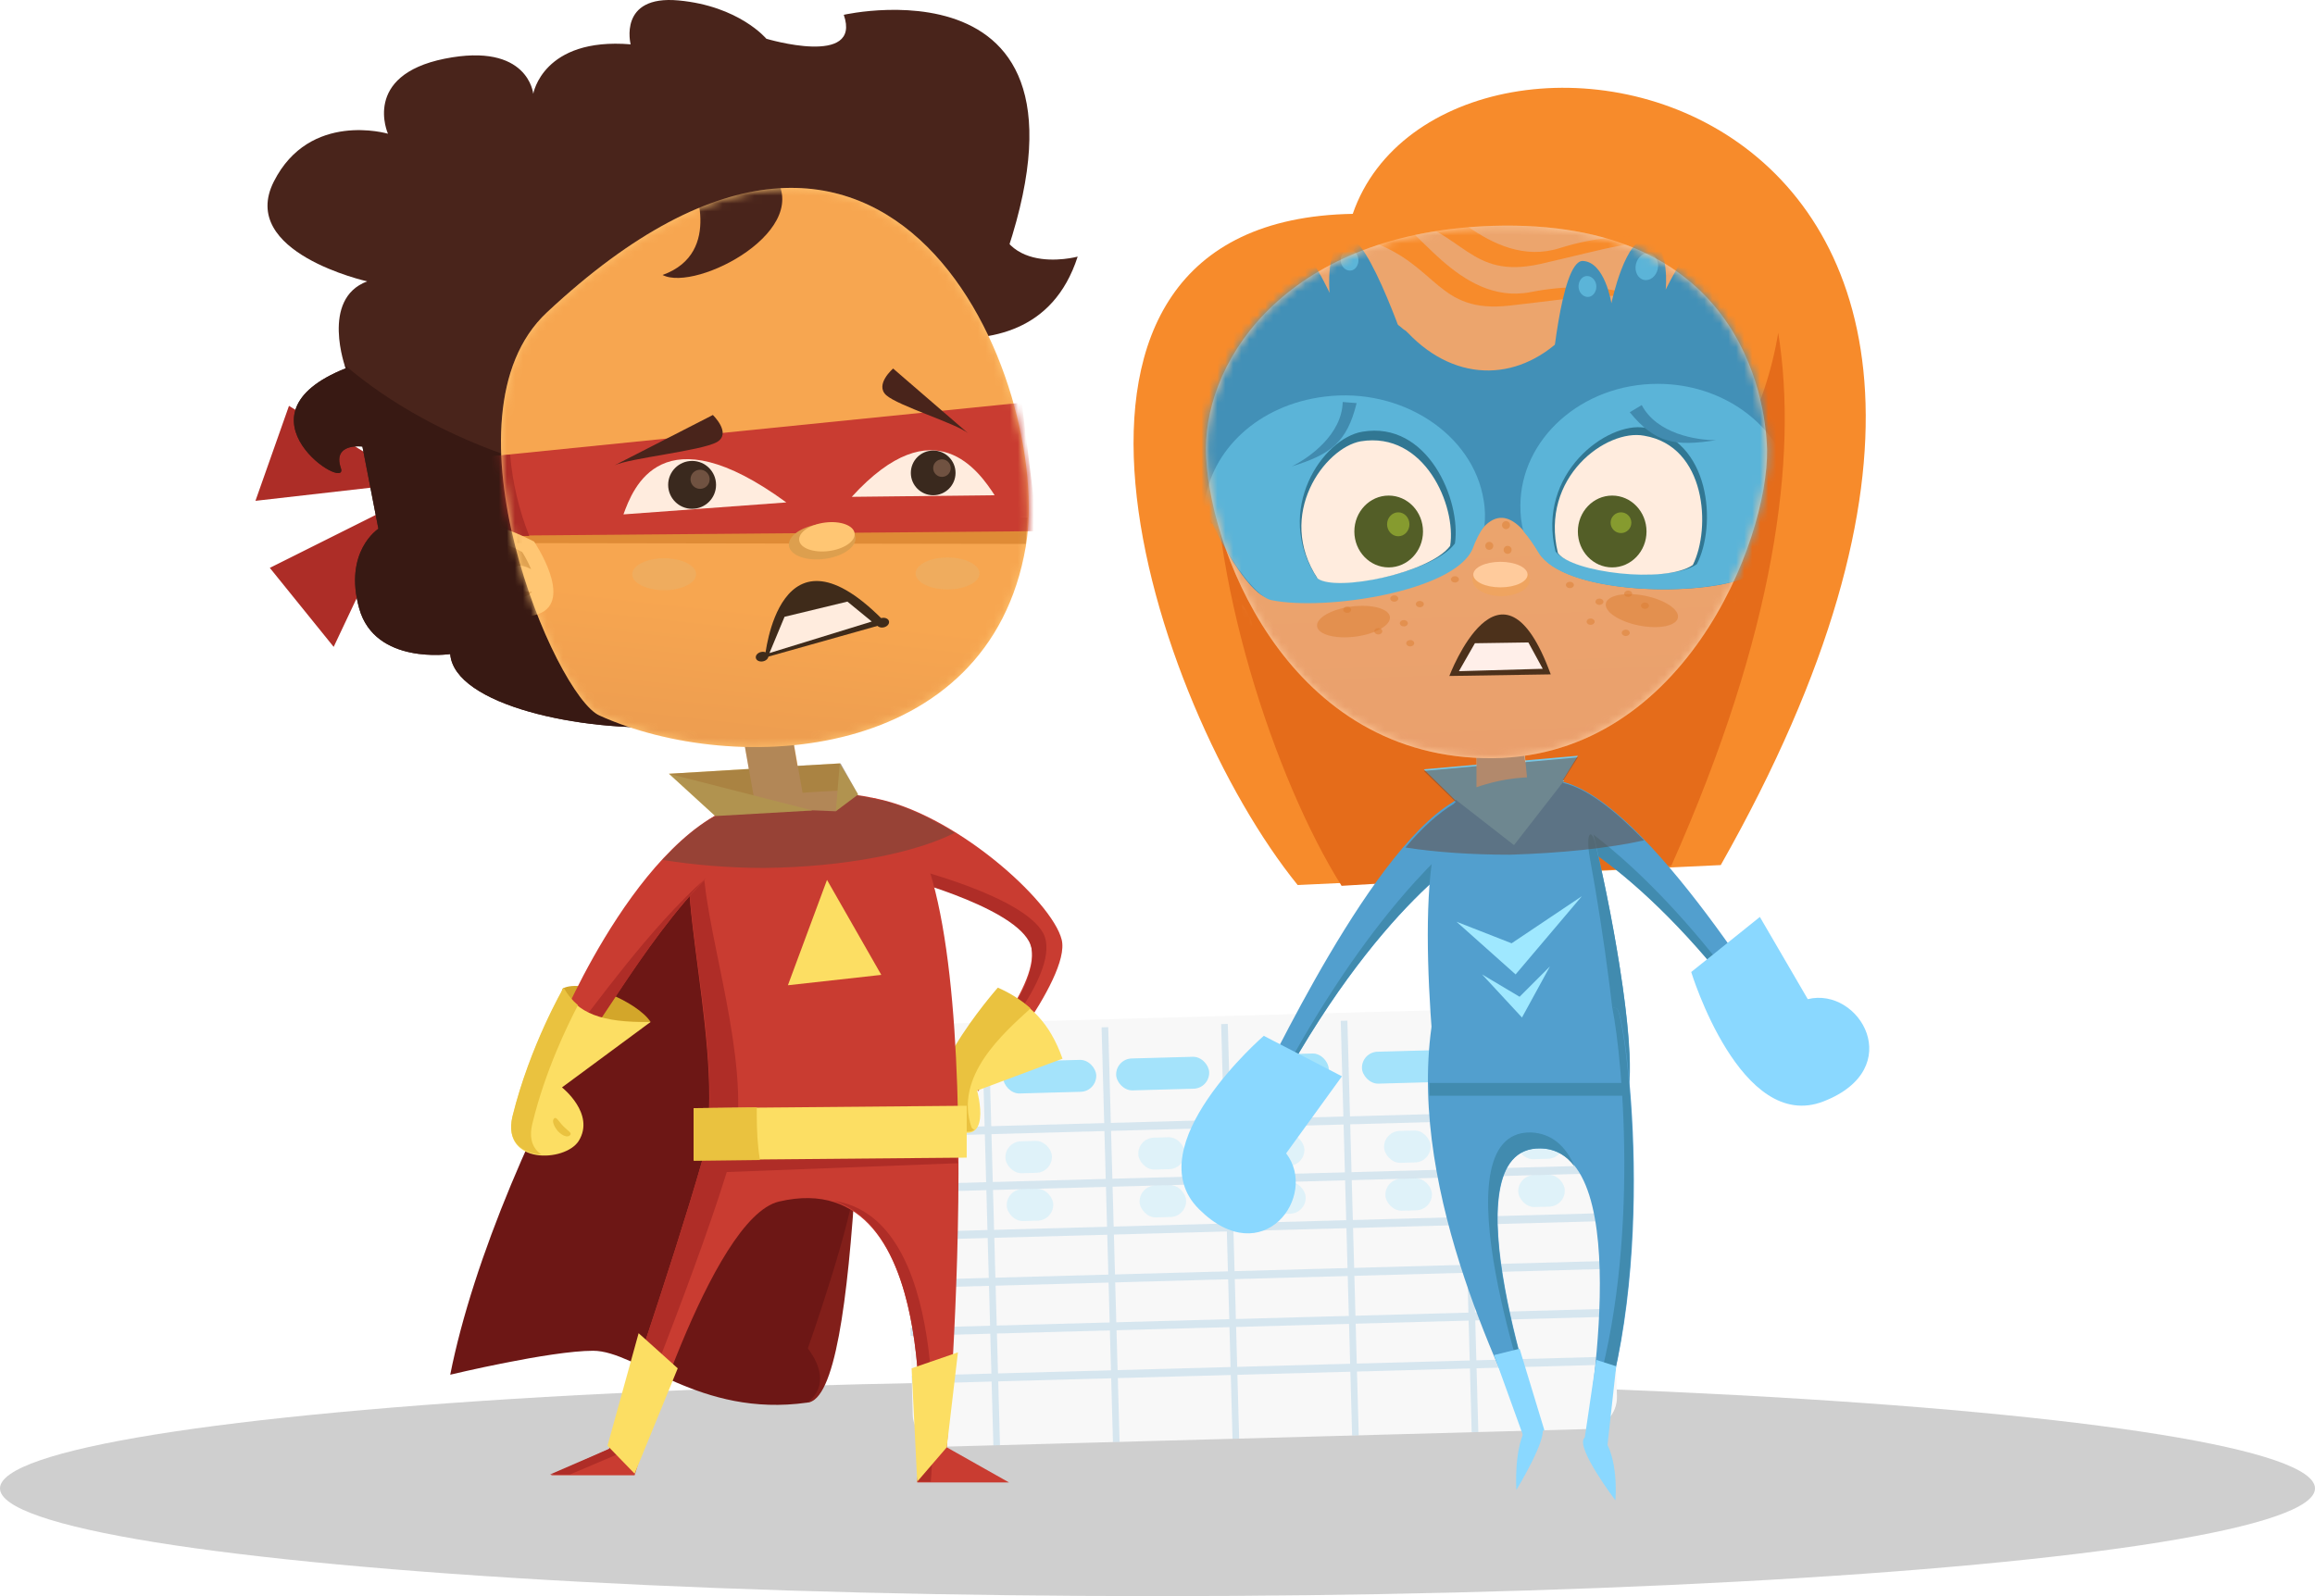 <svg width="290" height="200" viewBox="0 0 290 200" fill="none" xmlns="http://www.w3.org/2000/svg">
<ellipse opacity="0.2" cx="145" cy="186.5" rx="145" ry="13.5" fill="#121212"/>
<rect x="113" y="128.417" width="88.249" height="52.981" rx="4" transform="rotate(-1.569 113 128.417)" fill="#F8F8F8"/>
<g opacity="0.2">
<rect x="113.356" y="141.407" width="88.249" height="1" transform="rotate(-1.569 113.356 141.407)" fill="#529FCE"/>
<rect x="113.547" y="148.402" width="88.249" height="1" transform="rotate(-1.569 113.547 148.402)" fill="#529FCE"/>
<rect x="113.712" y="154.398" width="88.249" height="1" transform="rotate(-1.569 113.712 154.398)" fill="#529FCE"/>
<rect x="113.876" y="160.393" width="88.249" height="1" transform="rotate(-1.569 113.876 160.393)" fill="#529FCE"/>
<rect x="114.041" y="166.389" width="88.249" height="1" transform="rotate(-1.569 114.041 166.389)" fill="#529FCE"/>
<rect x="114.205" y="172.385" width="88.249" height="1" transform="rotate(-1.569 114.205 172.385)" fill="#529FCE"/>
<rect x="123.014" y="129.143" width="0.833" height="51.981" transform="rotate(-1.569 123.014 129.143)" fill="#529FCE"/>
<rect x="137.994" y="128.732" width="0.833" height="51.981" transform="rotate(-1.569 137.994 128.732)" fill="#529FCE"/>
<rect x="152.974" y="128.322" width="0.833" height="51.981" transform="rotate(-1.569 152.974 128.322)" fill="#529FCE"/>
<rect x="167.954" y="127.911" width="0.833" height="51.981" transform="rotate(-1.569 167.954 127.911)" fill="#529FCE"/>
<rect x="182.934" y="127.501" width="0.833" height="51.981" transform="rotate(-1.569 182.934 127.501)" fill="#529FCE"/>
</g>
<g opacity="0.4">
<rect x="125.62" y="133.071" width="11.655" height="3.999" rx="1.999" transform="rotate(-1.569 125.62 133.071)" fill="#25C2FE"/>
<rect opacity="0.3" x="125.894" y="143.064" width="5.828" height="3.999" rx="1.999" transform="rotate(-1.569 125.894 143.064)" fill="#25C2FE"/>
<rect opacity="0.3" x="142.538" y="142.608" width="5.828" height="3.999" rx="1.999" transform="rotate(-1.569 142.538 142.608)" fill="#25C2FE"/>
<rect opacity="0.3" x="157.518" y="142.197" width="5.828" height="3.999" rx="1.999" transform="rotate(-1.569 157.518 142.197)" fill="#25C2FE"/>
<rect opacity="0.3" x="173.331" y="141.764" width="5.828" height="3.999" rx="1.999" transform="rotate(-1.569 173.331 141.764)" fill="#25C2FE"/>
<rect opacity="0.3" x="189.975" y="141.308" width="5.828" height="3.999" rx="1.999" transform="rotate(-1.569 189.975 141.308)" fill="#25C2FE"/>
<rect opacity="0.3" x="126.058" y="149.059" width="5.828" height="3.999" rx="1.999" transform="rotate(-1.569 126.058 149.059)" fill="#25C2FE"/>
<rect opacity="0.3" x="142.703" y="148.603" width="5.828" height="3.999" rx="1.999" transform="rotate(-1.569 142.703 148.603)" fill="#25C2FE"/>
<rect opacity="0.3" x="157.683" y="148.193" width="5.828" height="3.999" rx="1.999" transform="rotate(-1.569 157.683 148.193)" fill="#25C2FE"/>
<rect opacity="0.3" x="173.495" y="147.76" width="5.828" height="3.999" rx="1.999" transform="rotate(-1.569 173.495 147.76)" fill="#25C2FE"/>
<rect opacity="0.3" x="190.139" y="147.304" width="5.828" height="3.999" rx="1.999" transform="rotate(-1.569 190.139 147.304)" fill="#25C2FE"/>
<rect x="154.748" y="132.273" width="11.655" height="3.999" rx="1.999" transform="rotate(-1.569 154.748 132.273)" fill="#25C2FE"/>
<rect x="139.768" y="132.684" width="11.655" height="3.999" rx="1.999" transform="rotate(-1.569 139.768 132.684)" fill="#25C2FE"/>
<rect x="170.56" y="131.84" width="11.655" height="3.999" rx="1.999" transform="rotate(-1.569 170.56 131.84)" fill="#25C2FE"/>
<rect x="187.205" y="131.384" width="11.655" height="3.999" rx="1.999" transform="rotate(-1.569 187.205 131.384)" fill="#25C2FE"/>
</g>
<path d="M162.559 110.897C144.159 88.197 124.459 27.597 169.459 26.797C180.959 -6.503 271.659 9.297 215.559 108.397L162.559 110.897Z" fill="#F78B2B"/>
<path d="M222.759 41.697C219.559 61.097 204.359 75.897 185.959 75.897C171.059 75.897 158.259 66.197 152.159 52.197C151.059 71.797 159.759 97.797 168.059 110.997L209.359 108.497C222.359 79.297 225.259 57.297 222.759 41.697Z" fill="#E56C1A"/>
<path d="M184.459 102.397L178.359 96.397L197.659 94.697L193.459 101.497L184.459 102.397Z" fill="#77C6E5"/>
<path d="M184.959 99.697V88.397C190.459 88.897 190.459 88.897 190.459 88.897L191.559 100.197L184.959 99.697Z" fill="#FFCB9C"/>
<path d="M225.559 131.897C221.859 126.197 205.059 98.597 194.659 97.797L195.059 104.097C195.059 104.097 208.159 109.597 223.959 133.597L225.559 131.897Z" fill="#529FCE"/>
<path d="M224.059 129.497L222.759 130.897C209.459 110.697 198.159 103.197 194.859 101.397L194.959 104.097C194.959 104.097 208.059 109.597 223.859 133.597L225.459 131.797C225.159 131.297 224.659 130.497 224.059 129.497Z" fill="#418BAF"/>
<path d="M220.459 114.897L211.859 121.797C211.859 121.797 218.059 142.097 228.459 137.997C238.959 133.897 232.959 123.597 226.459 125.197L220.459 114.897Z" fill="#8AD8FF"/>
<path d="M157.26 136.897C160.46 130.797 174.56 101.097 185.06 99.297L185.16 106.097C185.16 106.097 172.46 112.997 159.06 138.497L157.26 136.897Z" fill="#529FCE"/>
<path d="M159.86 136.197L158.26 134.897C157.86 135.697 157.46 136.397 157.26 136.897L159.06 138.497C172.46 112.897 185.16 106.097 185.16 106.097L184.96 103.397C182.06 105.297 171.36 114.397 159.86 136.197Z" fill="#418BAF"/>
<path d="M168.104 134.864L158.314 129.792C158.314 129.792 142.26 143.677 150.218 151.528C158.217 159.471 165.207 149.816 161.114 144.519L168.104 134.864Z" fill="#8AD8FF"/>
<path d="M180.259 138.697C179.459 131.497 176.259 101.497 183.459 99.697C190.559 97.797 196.859 96.697 198.259 99.697C199.559 102.697 205.859 131.497 203.759 137.597C201.559 143.597 180.259 138.697 180.259 138.697Z" fill="#529FCE"/>
<path d="M199.159 107.497C200.859 116.697 202.859 130.797 202.859 138.797C203.259 138.497 203.559 138.097 203.659 137.597C205.359 133.097 202.159 115.297 199.959 106.197C199.459 103.597 198.559 104.097 199.159 107.497Z" fill="#418BAF"/>
<path d="M191.36 179.397C187.26 170.297 175.06 145.597 180.06 124.797C180.06 124.797 201.46 125.697 202.56 126.397C203.66 127.097 208.06 159.097 199.56 181.197L198.46 180.997C198.46 180.997 205.46 144.097 192.96 143.897C180.76 143.697 193.26 179.097 193.26 179.097L191.36 179.397Z" fill="#529FCE"/>
<path d="M203.86 135.697H179.06V137.297H203.86V135.697Z" fill="#418BAF"/>
<path d="M202.559 126.397C202.459 126.297 202.259 126.297 201.959 126.197C203.359 133.097 205.559 158.297 199.059 177.297C198.759 179.597 198.459 180.997 198.459 180.997L199.559 181.197C207.959 159.097 203.559 127.097 202.559 126.397Z" fill="#418BAF"/>
<path d="M192.96 143.897C194.76 143.897 196.26 144.797 197.26 146.197C196.16 143.597 194.36 141.997 191.76 141.897C179.56 141.697 192.06 177.097 192.06 177.097L190.36 177.297C190.66 177.997 191.06 178.697 191.26 179.297L193.16 179.097C193.26 179.097 180.66 143.697 192.96 143.897Z" fill="#418BAF"/>
<path d="M191.36 178.597C189.56 181.297 189.96 186.697 189.96 186.697C189.96 186.697 193.96 180.097 193.16 178.897C192.26 177.697 191.36 178.597 191.36 178.597Z" fill="#8AD8FF"/>
<path d="M200.659 179.897C202.859 182.597 202.359 187.997 202.359 187.997C202.359 187.997 197.359 181.397 198.459 180.197C199.559 178.897 200.659 179.897 200.659 179.897Z" fill="#8AD8FF"/>
<path d="M190.359 168.997L187.159 169.797L191.059 180.597L193.459 179.197L190.359 168.997Z" fill="#8AD8FF"/>
<path d="M199.959 170.397L202.459 171.197L201.359 181.197L198.459 180.597L199.959 170.397Z" fill="#8AD8FF"/>
<path d="M181.959 99.897L189.659 105.897L195.959 97.797C195.959 97.797 189.859 95.997 181.959 99.897Z" fill="#77C6E5"/>
<path d="M182.459 115.497L189.859 122.097L198.159 112.297L189.359 118.197L182.459 115.497Z" fill="#9FE8FF"/>
<path d="M185.659 122.097L190.659 127.497L194.159 121.097L190.359 124.897L185.659 122.097Z" fill="#9FE8FF"/>
<path opacity="0.5" d="M205.96 105.297C202.36 101.597 198.86 98.797 195.76 98.097L195.96 97.897C195.96 97.897 195.86 97.897 195.76 97.897L197.66 94.897L191.06 95.497L190.86 93.397C190.26 93.397 189.66 93.397 189.06 93.397C187.66 93.397 186.26 93.397 184.96 93.497V95.997L178.36 96.597L181.96 100.097L182.16 100.297L182.36 100.497C182.26 100.597 182.16 100.597 182.16 100.697C180.16 101.897 178.06 103.797 176.06 106.197C179.96 106.797 184.36 107.097 189.16 107.097C195.56 106.897 201.46 106.297 205.96 105.297Z" fill="#66493D"/>
<path d="M151.06 56.297C151.16 67.997 160.76 94.397 185.86 94.997C210.66 95.597 221.56 67.797 221.36 56.297C221.16 49.597 217.76 27.397 187.06 28.297C161.66 29.097 151.06 44.597 151.06 56.297Z" fill="#FFCB9C"/>
<mask id="mask0" mask-type="alpha" maskUnits="userSpaceOnUse" x="151" y="28" width="71" height="68">
<path d="M151.06 56.297C151.16 67.997 160.76 94.397 185.86 94.997C210.66 95.597 221.56 67.797 221.36 56.297C221.16 49.597 217.76 27.397 187.06 28.297C161.66 29.097 151.06 44.597 151.06 56.297Z" fill="url(#paint0_linear)"/>
</mask>
<g mask="url(#mask0)">
<path opacity="0.3" d="M151.06 56.297C151.16 67.997 160.76 94.397 185.86 94.997C210.66 95.597 221.56 67.797 221.36 56.297C221.16 49.597 217.76 27.397 187.06 28.297C161.66 29.097 151.06 44.597 151.06 56.297Z" fill="url(#paint1_linear)"/>
<path d="M171.859 30.297C180.159 33.297 180.059 39.297 189.059 38.297C198.059 37.297 201.259 36.497 206.259 37.597C206.259 37.597 200.959 34.797 191.759 36.597C182.559 38.397 176.959 27.097 174.459 27.797C171.959 28.497 171.859 30.297 171.859 30.297Z" fill="#F78B2B"/>
<path d="M174.959 26.997C183.559 29.097 184.059 34.997 192.859 33.097C201.659 31.097 204.759 29.897 209.859 30.497C209.859 30.497 204.259 28.297 195.359 31.097C186.459 33.897 179.559 23.297 177.159 24.197C174.759 25.197 174.959 26.997 174.959 26.997Z" fill="#F78B2B"/>
<path opacity="0.5" d="M203.66 79.697C203.936 79.697 204.16 79.518 204.16 79.297C204.16 79.076 203.936 78.897 203.66 78.897C203.384 78.897 203.16 79.076 203.16 79.297C203.16 79.518 203.384 79.697 203.66 79.697Z" fill="#DD7F33"/>
<path opacity="0.5" d="M206.06 76.297C206.336 76.297 206.56 76.118 206.56 75.897C206.56 75.676 206.336 75.497 206.06 75.497C205.783 75.497 205.56 75.676 205.56 75.897C205.56 76.118 205.783 76.297 206.06 76.297Z" fill="#DD7F33"/>
<path opacity="0.5" d="M203.96 74.797C204.236 74.797 204.46 74.618 204.46 74.397C204.46 74.176 204.236 73.997 203.96 73.997C203.684 73.997 203.46 74.176 203.46 74.397C203.46 74.618 203.684 74.797 203.96 74.797Z" fill="#DD7F33"/>
<path opacity="0.5" d="M182.26 72.997C182.536 72.997 182.76 72.818 182.76 72.597C182.76 72.376 182.536 72.197 182.26 72.197C181.984 72.197 181.76 72.376 181.76 72.597C181.76 72.818 181.984 72.997 182.26 72.997Z" fill="#DD7F33"/>
<path opacity="0.5" d="M176.66 80.997C176.936 80.997 177.16 80.818 177.16 80.597C177.16 80.376 176.936 80.197 176.66 80.197C176.384 80.197 176.16 80.376 176.16 80.597C176.16 80.818 176.384 80.997 176.66 80.997Z" fill="#DD7F33"/>
<path opacity="0.5" d="M172.66 79.497C172.936 79.497 173.16 79.318 173.16 79.097C173.16 78.876 172.936 78.697 172.66 78.697C172.384 78.697 172.16 78.876 172.16 79.097C172.16 79.318 172.384 79.497 172.66 79.497Z" fill="#DD7F33"/>
<path opacity="0.5" d="M175.86 78.497C176.136 78.497 176.36 78.318 176.36 78.097C176.36 77.876 176.136 77.697 175.86 77.697C175.584 77.697 175.36 77.876 175.36 78.097C175.36 78.318 175.584 78.497 175.86 78.497Z" fill="#DD7F33"/>
<path opacity="0.5" d="M174.66 75.397C174.936 75.397 175.16 75.218 175.16 74.997C175.16 74.776 174.936 74.597 174.66 74.597C174.384 74.597 174.16 74.776 174.16 74.997C174.16 75.218 174.384 75.397 174.66 75.397Z" fill="#DD7F33"/>
<path opacity="0.5" d="M177.86 76.097C178.136 76.097 178.36 75.918 178.36 75.697C178.36 75.476 178.136 75.297 177.86 75.297C177.584 75.297 177.36 75.476 177.36 75.697C177.36 75.918 177.584 76.097 177.86 76.097Z" fill="#DD7F33"/>
<path opacity="0.5" d="M168.76 76.797C169.036 76.797 169.26 76.618 169.26 76.397C169.26 76.176 169.036 75.997 168.76 75.997C168.484 75.997 168.26 76.176 168.26 76.397C168.26 76.618 168.484 76.797 168.76 76.797Z" fill="#DD7F33"/>
<path opacity="0.5" d="M200.36 75.797C200.636 75.797 200.86 75.618 200.86 75.397C200.86 75.176 200.636 74.997 200.36 74.997C200.084 74.997 199.86 75.176 199.86 75.397C199.86 75.618 200.084 75.797 200.36 75.797Z" fill="#DD7F33"/>
<path opacity="0.5" d="M199.26 78.297C199.536 78.297 199.76 78.118 199.76 77.897C199.76 77.676 199.536 77.497 199.26 77.497C198.984 77.497 198.76 77.676 198.76 77.897C198.76 78.118 198.984 78.297 199.26 78.297Z" fill="#DD7F33"/>
<path opacity="0.5" d="M196.66 73.697C196.936 73.697 197.16 73.518 197.16 73.297C197.16 73.076 196.936 72.897 196.66 72.897C196.384 72.897 196.16 73.076 196.16 73.297C196.16 73.518 196.384 73.697 196.66 73.697Z" fill="#DD7F33"/>
<path d="M222.059 44.097C214.759 36.997 201.659 35.697 196.359 41.697C190.659 47.797 182.559 48.197 176.359 41.697C176.159 41.497 176.059 41.397 175.859 41.297C169.959 35.997 157.159 39.097 150.959 47.197C144.759 55.297 155.159 74.197 158.759 74.897C165.259 76.097 181.459 74.297 183.959 68.997C187.359 61.997 190.359 65.197 192.859 69.297C195.959 74.297 211.759 74.797 218.159 72.597C221.659 71.397 229.459 51.197 222.059 44.097Z" fill="#4290B7"/>
<path d="M156.759 43.897C156.759 43.897 146.259 37.297 144.559 38.797C142.859 40.297 148.159 47.497 148.159 47.497C148.159 47.497 143.459 44.397 141.659 46.497C139.759 48.597 146.559 54.297 146.559 54.297C146.559 54.297 141.559 52.597 140.259 54.997C138.959 57.397 151.859 65.697 151.859 65.697L156.759 43.897Z" fill="#4290B7"/>
<path d="M213.26 40.397C213.26 40.397 222.96 30.397 225.16 31.297C227.36 32.197 223.46 41.197 223.46 41.197C223.46 41.197 227.76 36.497 230.26 38.097C232.86 39.597 226.86 47.497 226.86 47.497C226.86 47.497 231.86 44.097 233.96 46.097C236.06 48.097 224.06 60.597 224.06 60.597L213.26 40.397Z" fill="#4290B7"/>
<path d="M207.659 48.097C198.159 48.097 190.459 54.997 190.459 63.397C190.459 64.497 190.559 65.597 190.859 66.597C191.559 67.397 192.159 68.297 192.759 69.297C195.859 74.297 211.659 74.797 218.059 72.597C219.859 71.997 222.859 66.197 224.259 59.797C222.559 53.097 215.759 48.097 207.659 48.097Z" fill="#5BB4D8"/>
<path d="M165.959 49.697C175.559 48.497 184.559 54.397 185.859 62.697C186.059 63.797 186.059 64.897 185.959 65.897C185.359 66.697 184.859 67.697 184.459 68.797C182.159 74.097 166.059 76.597 159.259 75.197C157.259 74.797 153.359 69.497 150.859 63.297C151.659 56.397 157.659 50.697 165.959 49.697Z" fill="#5BB4D8"/>
<path d="M155.965 81.749C157.324 80.902 157.36 78.505 156.046 76.396C154.731 74.286 152.564 73.263 151.204 74.11C149.845 74.957 149.809 77.354 151.123 79.463C152.438 81.573 154.605 82.596 155.965 81.749Z" fill="#FFCB9C"/>
<path d="M155.785 80.628C156.77 80.014 156.81 78.301 155.875 76.801C154.94 75.301 153.385 74.583 152.4 75.196C151.416 75.809 151.376 77.523 152.311 79.023C153.245 80.522 154.801 81.241 155.785 80.628Z" fill="#EFA460"/>
<path d="M155.945 78.682C156.46 78.361 156.476 77.454 155.979 76.658C155.483 75.861 154.662 75.475 154.146 75.797C153.631 76.118 153.615 77.024 154.112 77.821C154.609 78.618 155.429 79.004 155.945 78.682Z" fill="#FFCB9C"/>
<path d="M222.559 78.097C223.959 76.397 224.159 74.097 222.859 72.997C221.559 71.897 219.359 72.497 217.959 74.197C216.559 75.897 216.359 78.197 217.659 79.297C218.959 80.397 221.159 79.897 222.559 78.097Z" fill="#FFCB9C"/>
<path d="M221.66 77.497C222.66 76.297 222.76 74.697 221.86 73.997C220.96 73.297 219.46 73.697 218.46 74.897C217.46 76.097 217.36 77.697 218.26 78.397C219.06 79.097 220.66 78.697 221.66 77.497Z" fill="#EFA460"/>
<path d="M217.511 76.861C217.978 77.249 218.786 77.047 219.316 76.41C219.845 75.772 219.895 74.941 219.428 74.553C218.961 74.165 218.153 74.367 217.624 75.004C217.094 75.641 217.044 76.472 217.511 76.861Z" fill="#FFCB9C"/>
<path d="M215.96 42.197C215.96 42.197 216.86 29.797 214.66 28.997C212.56 28.197 208.66 36.297 208.66 36.297C208.66 36.297 209.26 30.697 206.46 29.997C203.66 29.397 201.86 37.997 201.86 37.997C201.86 37.997 201.06 32.797 198.26 32.697C195.46 32.697 194.26 47.997 194.26 47.997L215.96 42.197Z" fill="#4290B7"/>
<path d="M153.859 45.397C153.859 45.397 149.559 32.097 151.459 30.597C153.359 29.097 159.459 36.797 159.459 36.797C159.459 36.797 157.359 30.797 159.859 29.297C162.459 27.797 166.559 36.697 166.559 36.697C166.559 36.697 165.959 30.697 168.659 29.797C171.359 28.897 176.759 45.297 176.759 45.297L153.859 45.397Z" fill="#4290B7"/>
<path d="M194.859 69.097C196.659 71.597 208.959 73.197 212.559 70.697C215.059 65.897 214.359 55.097 206.059 53.597C201.359 52.797 192.459 59.297 194.859 69.097Z" fill="#317793"/>
<path d="M195.16 69.297C196.86 71.697 208.56 73.197 212.06 70.797C214.36 66.197 213.76 55.897 205.96 54.597C201.26 53.697 192.86 59.797 195.16 69.297Z" fill="#FFECDE"/>
<path d="M164.959 72.397C167.459 74.197 179.659 71.697 182.259 68.097C183.059 62.697 178.859 52.697 170.659 54.097C165.759 54.897 159.459 63.897 164.959 72.397Z" fill="#317793"/>
<path d="M165.06 72.497C167.46 74.197 179.16 71.797 181.66 68.397C182.46 63.397 178.46 53.997 170.46 55.297C165.96 56.097 159.76 64.497 165.06 72.497Z" fill="#FFECDE"/>
<path d="M194.26 84.501L181.56 84.701C181.56 84.701 188.06 67.501 194.26 84.501Z" fill="#4C311B"/>
<path d="M193.26 83.801L191.46 80.501L184.76 80.601L182.76 84.101L193.26 83.801Z" fill="#FFEFE9"/>
<path d="M188.059 74.697C190.047 74.697 191.659 73.757 191.659 72.597C191.659 71.437 190.047 70.497 188.059 70.497C186.071 70.497 184.459 71.437 184.459 72.597C184.459 73.757 186.071 74.697 188.059 74.697Z" fill="#EFA460"/>
<path d="M187.96 73.597C189.837 73.597 191.36 72.881 191.36 71.997C191.36 71.113 189.837 70.397 187.96 70.397C186.082 70.397 184.56 71.113 184.56 71.997C184.56 72.881 186.082 73.597 187.96 73.597Z" fill="#FFCB9C"/>
<path opacity="0.5" d="M188.859 69.397C189.136 69.397 189.359 69.173 189.359 68.897C189.359 68.621 189.136 68.397 188.859 68.397C188.583 68.397 188.359 68.621 188.359 68.897C188.359 69.173 188.583 69.397 188.859 69.397Z" fill="#DD7F33"/>
<path opacity="0.5" d="M186.56 68.897C186.836 68.897 187.06 68.673 187.06 68.397C187.06 68.121 186.836 67.897 186.56 67.897C186.283 67.897 186.06 68.121 186.06 68.397C186.06 68.673 186.283 68.897 186.56 68.897Z" fill="#DD7F33"/>
<path opacity="0.5" d="M188.659 66.297C188.935 66.297 189.159 66.073 189.159 65.797C189.159 65.521 188.935 65.297 188.659 65.297C188.383 65.297 188.159 65.521 188.159 65.797C188.159 66.073 188.383 66.297 188.659 66.297Z" fill="#DD7F33"/>
<path d="M201.959 71.097C204.334 71.097 206.259 69.082 206.259 66.597C206.259 64.112 204.334 62.097 201.959 62.097C199.584 62.097 197.659 64.112 197.659 66.597C197.659 69.082 199.584 71.097 201.959 71.097Z" fill="#535E27"/>
<path d="M173.959 71.097C176.334 71.097 178.259 69.082 178.259 66.597C178.259 64.112 176.334 62.097 173.959 62.097C171.584 62.097 169.659 64.112 169.659 66.597C169.659 69.082 171.584 71.097 173.959 71.097Z" fill="#535E27"/>
<path d="M175.16 67.197C175.933 67.197 176.56 66.525 176.56 65.697C176.56 64.868 175.933 64.197 175.16 64.197C174.387 64.197 173.76 64.868 173.76 65.697C173.76 66.525 174.387 67.197 175.16 67.197Z" fill="#869B2F"/>
<path d="M203.06 66.797C203.778 66.797 204.36 66.215 204.36 65.497C204.36 64.779 203.778 64.197 203.06 64.197C202.342 64.197 201.76 64.779 201.76 65.497C201.76 66.215 202.342 66.797 203.06 66.797Z" fill="#869B2F"/>
<path d="M154.344 32.91C153.963 32.237 153.186 31.957 152.61 32.284C152.033 32.61 151.875 33.421 152.256 34.093C152.637 34.766 153.414 35.046 153.99 34.72C154.567 34.393 154.725 33.583 154.344 32.91Z" fill="#5BB4D8"/>
<path d="M162.311 31.67C161.984 30.79 161.132 30.294 160.407 30.563C159.682 30.832 159.359 31.764 159.686 32.644C160.013 33.524 160.865 34.02 161.59 33.751C162.315 33.481 162.638 32.55 162.311 31.67Z" fill="#5BB4D8"/>
<path d="M207.666 33.709C207.866 32.791 207.415 31.914 206.659 31.75C205.904 31.586 205.13 32.197 204.93 33.114C204.731 34.032 205.182 34.909 205.937 35.073C206.693 35.237 207.467 34.626 207.666 33.709Z" fill="#5BB4D8"/>
<path d="M214.852 32.435C215.052 31.517 214.601 30.641 213.845 30.476C213.09 30.312 212.315 30.923 212.116 31.84C211.917 32.758 212.367 33.635 213.123 33.799C213.879 33.963 214.653 33.352 214.852 32.435Z" fill="#5BB4D8"/>
<path d="M224.352 34.935C224.552 34.017 224.101 33.14 223.345 32.976C222.59 32.812 221.815 33.422 221.616 34.34C221.417 35.257 221.867 36.134 222.623 36.299C223.379 36.463 224.153 35.852 224.352 34.935Z" fill="#5BB4D8"/>
<path d="M168.86 31.297C168.26 31.397 167.86 32.097 167.96 32.797C168.06 33.497 168.66 33.997 169.26 33.897C169.86 33.797 170.26 33.097 170.16 32.397C170.06 31.697 169.46 31.197 168.86 31.297Z" fill="#5BB4D8"/>
<path d="M198.659 34.597C198.059 34.697 197.659 35.397 197.759 36.097C197.859 36.797 198.459 37.297 199.059 37.197C199.659 37.097 200.059 36.397 199.959 35.697C199.859 34.997 199.259 34.497 198.659 34.597Z" fill="#5BB4D8"/>
<path d="M214.959 55.156C212.459 55.156 207.559 54.356 205.659 50.756L204.159 51.656C207.359 55.556 209.859 55.956 214.959 55.156Z" fill="#418BAF"/>
<path d="M161.822 58.443C164.062 57.333 168.098 54.44 168.201 50.371L169.945 50.511C168.72 55.471 166.658 56.94 161.822 58.443Z" fill="#418BAF"/>
<path opacity="0.5" d="M205.308 78.375C207.8 78.871 209.986 78.439 210.191 77.409C210.395 76.38 208.541 75.144 206.05 74.648C203.558 74.152 201.372 74.584 201.167 75.614C200.962 76.643 202.816 77.879 205.308 78.375Z" fill="#DD7F33"/>
<path opacity="0.5" d="M169.796 79.77C172.315 79.445 174.249 78.337 174.114 77.296C173.98 76.256 171.828 75.676 169.309 76.002C166.789 76.328 164.856 77.435 164.991 78.476C165.125 79.516 167.277 80.096 169.796 79.77Z" fill="#DD7F33"/>
</g>
<path d="M109.2 99.955C119.3 101.655 131.8 112.855 133 117.755C134.2 122.655 122.5 136.555 122.5 136.555L121.8 132.855C121.8 132.855 131.3 122.455 128.9 117.755C126.4 113.055 112.2 109.555 112.2 109.555L109.2 99.955Z" fill="#C93C31"/>
<path d="M123.6 132.055C123.6 132.055 133.1 121.655 130.7 116.955C128.2 112.255 114 108.755 114 108.755L111.5 100.655C110.7 100.455 110 100.255 109.2 100.155L112.2 109.755C112.2 109.755 126.4 113.355 128.9 117.955C131.4 122.655 121.8 133.055 121.8 133.055L122.5 136.755C122.5 136.755 123.1 135.955 124.1 134.755L123.6 132.055Z" fill="#AF2D27"/>
<path d="M125 123.855C129.1 125.755 131.5 128.155 133.1 132.655L122.4 136.655C122.4 136.655 124.6 144.555 118.7 141.055C112.9 137.655 125 123.855 125 123.855Z" fill="#FCDE63"/>
<path d="M121.7 141.255C119.5 134.855 125.7 129.455 129.1 126.355C128 125.355 126.6 124.455 125 123.755C125 123.755 112.8 137.555 118.7 140.955C120.4 141.955 121.5 141.955 122.1 141.555C122 141.555 121.8 141.455 121.7 141.255Z" fill="#EAC23F"/>
<path d="M83.8 96.955L105.2 95.655L105.8 99.455L92.7 101.955L83.8 96.955Z" fill="#EFBF48"/>
<path d="M101.1 175.755C107.8 174.755 111.7 102.555 100.1 100.055C88.5 97.555 62.1 143.455 56.4 172.255C56.4 172.255 68.9 169.255 74.3 169.255C79.8 169.255 87.6 177.655 101.1 175.755Z" fill="#6D1715"/>
<path d="M101.1 175.755C101.1 175.755 104.7 173.655 101.2 168.955C101.2 168.955 107 152.555 107.2 147.255C106.2 163.055 104.6 175.555 101.1 175.755Z" fill="#821F1A"/>
<path d="M99.103 91.285L93.098 92.354L94.797 101.904L100.803 100.835L99.103 91.285Z" fill="#FFC673"/>
<path d="M69 184.855H79.5C79.5 184.855 89 152.555 97.6 150.555C119 145.555 114.9 185.755 114.9 185.755H126.4L118.6 181.355C118.6 181.355 125.1 107.155 110.8 100.455C106.4 98.455 91.4 99.255 87.4 103.955C83.4 108.655 91.5 133.155 87.9 145.655C84.3 158.255 76.3 181.555 76.3 181.555L69 184.855Z" fill="#C93C31"/>
<path d="M119.2 142.355H88.6V146.955L120 145.755L119.2 142.355Z" fill="#AF2D27"/>
<path d="M78 181.955C78 181.955 88.1 157.255 91.7 144.655C94.4 135.255 89.3 119.855 88.3 110.855C88 107.855 86.2 107.455 86.3 110.455C86.7 119.855 90.7 136.155 87.9 145.655C84.3 158.255 76.3 181.555 76.3 181.555L68.9 184.755H71.4L78 181.955Z" fill="#AF2D27"/>
<path d="M116.6 185.655C116.9 182.055 119 152.555 104.4 150.455C118 154.755 114.9 185.655 114.9 185.655H116.6Z" fill="#AF2D27"/>
<path d="M121.1 138.555L86.9 138.855V145.355L121.1 145.055V138.555Z" fill="#FCDE63"/>
<path d="M94.8 139.755C94.8 139.455 94.8 139.055 94.8 138.755L86.9 138.855V145.455L95.2 145.355C94.9 143.555 94.8 141.655 94.8 139.755Z" fill="#EAC23F"/>
<path d="M81.5 128.055C79.9 125.555 73 122.555 70.5 123.855C69.4 125.455 76.6 129.555 81.5 128.055Z" fill="#D3A62A"/>
<path d="M70.1 128.455C70.1 128.455 81.1 101.855 95.2 100.255C95.2 100.255 93.4 105.655 90.7 107.955C81.8 115.655 73.9 130.955 72.5 130.955C71.2 131.055 70.1 128.455 70.1 128.455Z" fill="#C93C31"/>
<path d="M71.2 130.155C71.6 130.655 72.1 130.955 72.6 130.955C73.9 130.855 80.6 118.055 88.5 109.955C81.2 116.455 74.6 125.955 71.2 130.155Z" fill="#AF2D27"/>
<path d="M70.6 123.855C72.3 126.955 75.3 128.155 81.5 128.055L70.4 136.255C70.4 136.255 74.6 139.555 72.5 142.955C70.8 145.655 62.8 145.955 64.2 139.955C66.4 131.055 70.6 123.855 70.6 123.855Z" fill="#FCDE63"/>
<path d="M66.7 140.755C68.3 134.155 71.1 128.455 72.4 125.955C71.7 125.355 71.1 124.655 70.6 123.755C70.6 123.755 66.4 130.955 64.2 139.855C63.4 143.155 65.5 144.555 67.8 144.655C66.8 143.955 66.2 142.755 66.7 140.755Z" fill="#EAC23F"/>
<path d="M92.1 101.155L104.7 101.655L105.5 99.055C99.1 99.355 96.1 99.555 92.1 101.155Z" fill="#FFC673"/>
<path d="M89.6 102.255L83.8 96.955L101.8 101.555L89.6 102.255Z" fill="#FCDE63"/>
<path d="M114.9 185.655L118.6 181.355L120 169.455L114.2 171.455L114.9 185.655Z" fill="#FCDE63"/>
<path d="M79.5 184.655L76.1 181.155L80 167.055L84.9 171.455L79.5 184.655Z" fill="#FCDE63"/>
<path d="M105.2 95.655L107.5 99.555L104.7 101.655L105.2 95.655Z" fill="#FCDE63"/>
<path d="M98.7 123.455L103.6 110.255L110.4 122.155L98.7 123.455Z" fill="#FCDE63"/>
<path d="M71.4 142.255C71.7 141.955 71.2 141.755 70.6 141.155C70 140.555 69.7 139.855 69.4 140.155C69.1 140.455 69.4 141.155 69.9 141.755C70.5 142.355 71.1 142.555 71.4 142.255Z" fill="#EAC23F"/>
<path opacity="0.5" d="M119.6 104.355C117 102.755 114.2 101.355 111.5 100.555C111.1 100.455 110.8 100.355 110.4 100.255H110.3C110.2 100.255 110.2 100.255 110.1 100.255C109.4 100.055 108.4 99.855 107.4 99.655L107.5 99.555L105.3 95.655L99.9 95.955L99.1 91.255L93.1 92.355L93.8 96.355L83.8 96.955L89.6 102.255C87.2 103.555 85 105.555 83 107.755C86.8 108.355 91.1 108.755 95.7 108.755C105.8 108.655 114.7 106.855 119.6 104.355Z" fill="#66493D"/>
<path d="M117.8 42.355C123.8 42.755 131.9 41.755 135 32.155C135 32.155 123.6 35.255 124.7 23.555L117.8 42.355Z" fill="#49241B"/>
<path d="M48.9 58.655L36.2 50.855L32 62.755L47.8 60.955L48.9 58.655Z" fill="#AD2D27"/>
<path d="M47.2 64.455L33.8 71.155L41.8 81.055L48.6 66.655L47.2 64.455Z" fill="#AD2D27"/>
<path d="M84.2 91.055C72.9 91.755 56.901 88.355 56.401 81.955C56.401 81.955 47 83.355 45 76.255C43 69.155 47.401 66.255 47.401 66.255L45.401 55.955C45.401 55.955 41.6 55.455 42.7 58.655C43.8 61.855 28.5 52.055 43.3 46.155C43.3 46.155 40.1 37.455 46 35.255C46 35.255 29.8 31.655 34.3 22.755C38.8 13.855 48.6 16.755 48.6 16.755C48.6 16.755 45.3 9.455 55.7 7.355C66.2 5.255 66.8 11.755 66.8 11.755C66.8 11.755 68 4.655 79 5.555C79 5.555 77.4 -0.645 85 0.055C92.6 0.755 96 4.855 96 4.855C96 4.855 108 8.455 105.7 1.855C105.7 1.855 142.9 -6.645 123.2 39.255L84.2 91.055Z" fill="#49241B"/>
<path d="M92.1 61.755C72.3 61.755 54.7 55.555 43.2 45.755C43.3 46.055 43.3 46.155 43.3 46.155C28.5 52.055 43.8 61.855 42.7 58.655C41.6 55.455 45.4 55.955 45.4 55.955L47.4 66.255C47.4 66.255 43 69.055 45 76.255C47 83.355 56.4 81.955 56.4 81.955C56.9 88.355 72.9 91.755 84.2 91.055L107.2 60.555C102.4 61.355 97.3 61.755 92.1 61.755Z" fill="#381913"/>
<path d="M75.1 89.655C92.1 97.355 123.9 95.555 128.5 68.455C131.9 48.355 112.2 -1.745 68.5 39.155C54.6 52.155 69.6 87.255 75.1 89.655Z" fill="#FFC673"/>
<path d="M128.7 64.855L64.8 65.555V68.055L128.5 68.155L128.7 64.855Z" fill="#DD9F4E"/>
<mask id="mask1" mask-type="alpha" maskUnits="userSpaceOnUse" x="62" y="23" width="67" height="71">
<path d="M75.1 89.655C92.1 97.355 123.9 95.555 128.5 68.455C131.9 48.355 112.2 -1.745 68.5 39.155C54.6 52.155 69.6 87.255 75.1 89.655Z" fill="url(#paint2_linear)"/>
</mask>
<g mask="url(#mask1)">
<path opacity="0.3" d="M75.1 89.655C92.1 97.355 123.9 95.555 128.5 68.455C131.9 48.355 112.2 -1.745 68.5 39.155C54.6 52.155 69.6 87.255 75.1 89.655Z" fill="url(#paint3_linear)"/>
<path d="M44.9 58.855L128 50.455L130 66.555L46.9 67.255L44.9 58.855Z" fill="#C93C31"/>
<path d="M63.9 56.955L44.8 58.855L46.9 67.255L66.3 67.155C65 63.855 64.2 60.455 63.9 56.955Z" fill="#AD2D27"/>
<path d="M66.9 67.855C62.9 65.855 58.4 63.955 56.7 69.555C55 75.155 62.9 78.455 67.4 76.955C72 75.355 66.9 67.855 66.9 67.855Z" fill="#FFC673"/>
<path d="M78.1 64.455C79.3 61.155 82.9 51.555 98.5 62.955L78.1 64.455Z" fill="#FFECDE"/>
<path d="M124.6 62.055C122.7 59.155 117.1 50.855 106.7 62.255L124.6 62.055Z" fill="#FFECDE"/>
<path d="M116.9 62.055C118.446 62.055 119.7 60.801 119.7 59.255C119.7 57.709 118.446 56.455 116.9 56.455C115.353 56.455 114.1 57.709 114.1 59.255C114.1 60.801 115.353 62.055 116.9 62.055Z" fill="#3A291E"/>
<path d="M86.7 63.755C88.357 63.755 89.7 62.412 89.7 60.755C89.7 59.098 88.357 57.755 86.7 57.755C85.043 57.755 83.7 59.098 83.7 60.755C83.7 62.412 85.043 63.755 86.7 63.755Z" fill="#3A291E"/>
<path d="M87.7 61.255C88.363 61.255 88.9 60.718 88.9 60.055C88.9 59.392 88.363 58.855 87.7 58.855C87.037 58.855 86.5 59.392 86.5 60.055C86.5 60.718 87.037 61.255 87.7 61.255Z" fill="#705241"/>
<path d="M118 59.755C118.608 59.755 119.1 59.263 119.1 58.655C119.1 58.048 118.608 57.555 118 57.555C117.393 57.555 116.9 58.048 116.9 58.655C116.9 59.263 117.393 59.755 118 59.755Z" fill="#705241"/>
<path d="M103.268 70.036C105.57 69.747 107.313 68.536 107.161 67.33C107.01 66.124 105.021 65.382 102.72 65.671C100.418 65.96 98.675 67.171 98.827 68.377C98.978 69.582 100.967 70.325 103.268 70.036Z" fill="#DD9F4E"/>
<path d="M103.811 69.049C105.729 68.807 107.183 67.811 107.059 66.825C106.934 65.839 105.279 65.235 103.361 65.477C101.443 65.719 99.99 66.714 100.114 67.701C100.238 68.687 101.894 69.29 103.811 69.049Z" fill="#FFC673"/>
<path d="M77 58.3C78.9 57.4 87.8 56.5 89.8 55.4C91.7 54.3 89.3 52 89.3 52L77 58.3Z" fill="#49241B"/>
<path d="M121.271 54.285C119.839 53.086 112.505 50.855 111.023 49.523C109.541 48.192 111.882 46.179 111.882 46.179L121.271 54.285Z" fill="#49241B"/>
<path d="M65.4 69.155C62.9 67.855 60.1 66.755 59 70.155C57.9 73.655 62.9 75.755 65.7 74.755C68.6 73.955 65.4 69.155 65.4 69.155Z" fill="#DD9F4E"/>
<path d="M66.8 71.455C65.7 70.855 64.4 70.355 64 71.955C63.5 73.455 65.7 74.455 67 74.055C68.2 73.555 66.8 71.455 66.8 71.455Z" fill="#FFC673"/>
<path d="M111.029 78.115L95.819 82.397C95.819 82.397 97.523 64.031 111.029 78.115Z" fill="#3F2B1A"/>
<path d="M109.206 77.879L106.156 75.383L98.28 77.286L96.391 81.83L109.206 77.879Z" fill="#FFECDE"/>
<path d="M110.455 77.437C110.023 77.532 109.731 77.871 109.802 78.195C109.873 78.519 110.281 78.704 110.712 78.609C111.144 78.514 111.436 78.175 111.365 77.852C111.294 77.528 110.886 77.342 110.455 77.437Z" fill="#3F2B1A"/>
<path d="M95.338 81.696C94.907 81.791 94.615 82.13 94.686 82.454C94.757 82.778 95.165 82.963 95.596 82.868C96.028 82.774 96.32 82.434 96.249 82.111C96.177 81.787 95.77 81.602 95.338 81.696Z" fill="#3F2B1A"/>
<path d="M83.2 73.955C85.409 73.955 87.2 73.06 87.2 71.955C87.2 70.85 85.409 69.955 83.2 69.955C80.991 69.955 79.2 70.85 79.2 71.955C79.2 73.06 80.991 73.955 83.2 73.955Z" fill="#EFAC5E"/>
<path d="M118.7 73.855C120.909 73.855 122.7 72.96 122.7 71.855C122.7 70.751 120.909 69.855 118.7 69.855C116.491 69.855 114.7 70.751 114.7 71.855C114.7 72.96 116.491 73.855 118.7 73.855Z" fill="#EFAC5E"/>
<path d="M83 34.455C87.2 36.655 102.5 28.655 96.7 21.655L86.7 22.455C86.6 22.455 90.8 31.655 83 34.455Z" fill="#49241B"/>
</g>
<defs>
<linearGradient id="paint0_linear" x1="186.44" y1="62.714" x2="188.44" y2="112.964" gradientUnits="userSpaceOnUse">
<stop/>
<stop offset="0.989" stop-color="#B3B3B3"/>
</linearGradient>
<linearGradient id="paint1_linear" x1="186.44" y1="62.714" x2="188.44" y2="112.964" gradientUnits="userSpaceOnUse">
<stop stop-color="#C04B00"/>
<stop offset="0.989" stop-color="#B73400"/>
</linearGradient>
<linearGradient id="paint2_linear" x1="93.858" y1="76.715" x2="91.254" y2="100.144" gradientUnits="userSpaceOnUse">
<stop/>
<stop offset="1" stop-color="white"/>
</linearGradient>
<linearGradient id="paint3_linear" x1="93.858" y1="76.715" x2="91.254" y2="100.144" gradientUnits="userSpaceOnUse">
<stop stop-color="#E55C00"/>
<stop offset="1" stop-color="#B73400"/>
</linearGradient>
</defs>
</svg>
